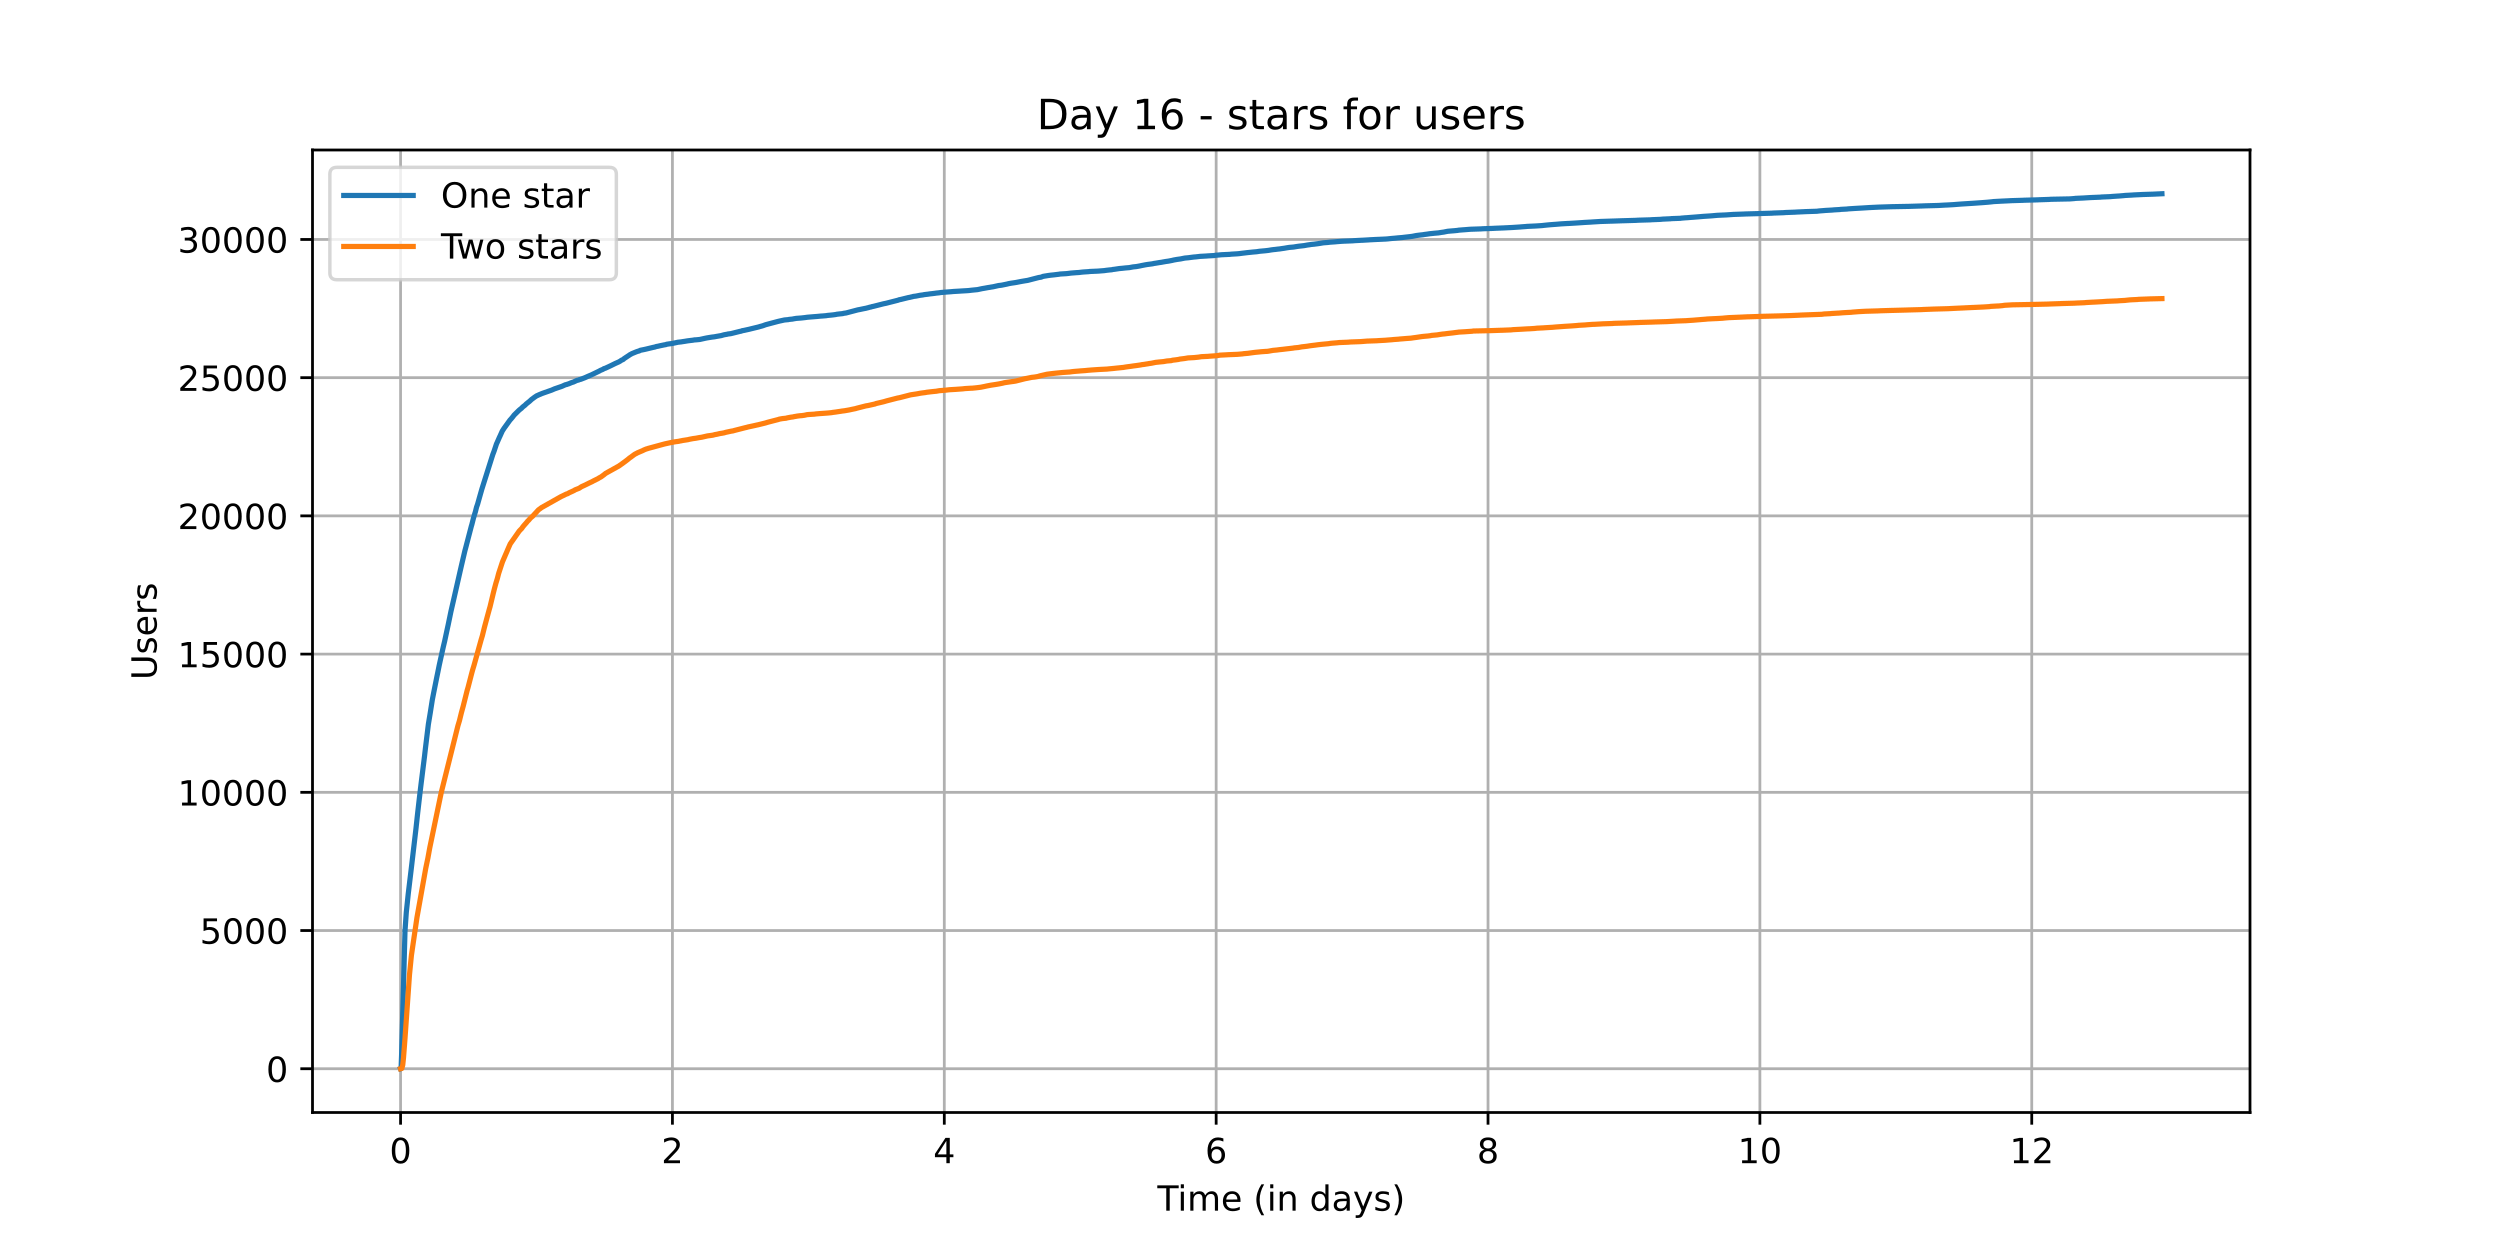 <?xml version="1.0" encoding="utf-8" standalone="no"?>
<!DOCTYPE svg PUBLIC "-//W3C//DTD SVG 1.1//EN"
  "http://www.w3.org/Graphics/SVG/1.1/DTD/svg11.dtd">
<!-- Created with matplotlib (https://matplotlib.org/) -->
<svg height="360pt" version="1.1" viewBox="0 0 720 360" width="720pt" xmlns="http://www.w3.org/2000/svg" xmlns:xlink="http://www.w3.org/1999/xlink">
 <defs>
  <style type="text/css">*{stroke-linecap:butt;stroke-linejoin:round;}</style>
 </defs>
 <g id="figure_1">
  <g id="patch_1">
   <path d="M 0 360 
L 720 360 
L 720 0 
L 0 0 
z
" style="fill:#ffffff;"/>
  </g>
  <g id="axes_1">
   <g id="patch_2">
    <path d="M 90 320.4 
L 648 320.4 
L 648 43.2 
L 90 43.2 
z
" style="fill:#ffffff;"/>
   </g>
   <g id="matplotlib.axis_1">
    <g id="xtick_1">
     <g id="line2d_1">
      <path clip-path="url(#pa41a2a2ad2)" d="M 115.364 320.4 
L 115.364 43.2 
" style="fill:none;stroke:#b0b0b0;stroke-linecap:square;stroke-width:0.8;"/>
     </g>
     <g id="line2d_2">
      <defs>
       <path d="M 0 0 
L 0 3.5 
" id="mf150017c4c" style="stroke:#000000;stroke-width:0.8;"/>
      </defs>
      <g>
       <use style="stroke:#000000;stroke-width:0.8;" x="115.364" xlink:href="#mf150017c4c" y="320.4"/>
      </g>
     </g>
     <g id="text_1">
      <!-- 0 -->
      <g transform="translate(112.182 334.998)scale(0.1 -0.1)">
       <defs>
        <path d="M 31.781 66.406 
Q 24.172 66.406 20.328 58.906 
Q 16.5 51.422 16.5 36.375 
Q 16.5 21.391 20.328 13.891 
Q 24.172 6.391 31.781 6.391 
Q 39.453 6.391 43.281 13.891 
Q 47.125 21.391 47.125 36.375 
Q 47.125 51.422 43.281 58.906 
Q 39.453 66.406 31.781 66.406 
z
M 31.781 74.219 
Q 44.047 74.219 50.516 64.516 
Q 56.984 54.828 56.984 36.375 
Q 56.984 17.969 50.516 8.266 
Q 44.047 -1.422 31.781 -1.422 
Q 19.531 -1.422 13.062 8.266 
Q 6.594 17.969 6.594 36.375 
Q 6.594 54.828 13.062 64.516 
Q 19.531 74.219 31.781 74.219 
z
" id="DejaVuSans-48"/>
       </defs>
       <use xlink:href="#DejaVuSans-48"/>
      </g>
     </g>
    </g>
    <g id="xtick_2">
     <g id="line2d_3">
      <path clip-path="url(#pa41a2a2ad2)" d="M 193.66 320.4 
L 193.66 43.2 
" style="fill:none;stroke:#b0b0b0;stroke-linecap:square;stroke-width:0.8;"/>
     </g>
     <g id="line2d_4">
      <g>
       <use style="stroke:#000000;stroke-width:0.8;" x="193.66" xlink:href="#mf150017c4c" y="320.4"/>
      </g>
     </g>
     <g id="text_2">
      <!-- 2 -->
      <g transform="translate(190.479 334.998)scale(0.1 -0.1)">
       <defs>
        <path d="M 19.188 8.297 
L 53.609 8.297 
L 53.609 0 
L 7.328 0 
L 7.328 8.297 
Q 12.938 14.109 22.625 23.891 
Q 32.328 33.688 34.812 36.531 
Q 39.547 41.844 41.422 45.531 
Q 43.312 49.219 43.312 52.781 
Q 43.312 58.594 39.234 62.25 
Q 35.156 65.922 28.609 65.922 
Q 23.969 65.922 18.812 64.312 
Q 13.672 62.703 7.812 59.422 
L 7.812 69.391 
Q 13.766 71.781 18.938 73 
Q 24.125 74.219 28.422 74.219 
Q 39.75 74.219 46.484 68.547 
Q 53.219 62.891 53.219 53.422 
Q 53.219 48.922 51.531 44.891 
Q 49.859 40.875 45.406 35.406 
Q 44.188 33.984 37.641 27.219 
Q 31.109 20.453 19.188 8.297 
z
" id="DejaVuSans-50"/>
       </defs>
       <use xlink:href="#DejaVuSans-50"/>
      </g>
     </g>
    </g>
    <g id="xtick_3">
     <g id="line2d_5">
      <path clip-path="url(#pa41a2a2ad2)" d="M 271.957 320.4 
L 271.957 43.2 
" style="fill:none;stroke:#b0b0b0;stroke-linecap:square;stroke-width:0.8;"/>
     </g>
     <g id="line2d_6">
      <g>
       <use style="stroke:#000000;stroke-width:0.8;" x="271.957" xlink:href="#mf150017c4c" y="320.4"/>
      </g>
     </g>
     <g id="text_3">
      <!-- 4 -->
      <g transform="translate(268.776 334.998)scale(0.1 -0.1)">
       <defs>
        <path d="M 37.797 64.312 
L 12.891 25.391 
L 37.797 25.391 
z
M 35.203 72.906 
L 47.609 72.906 
L 47.609 25.391 
L 58.016 25.391 
L 58.016 17.188 
L 47.609 17.188 
L 47.609 0 
L 37.797 0 
L 37.797 17.188 
L 4.891 17.188 
L 4.891 26.703 
z
" id="DejaVuSans-52"/>
       </defs>
       <use xlink:href="#DejaVuSans-52"/>
      </g>
     </g>
    </g>
    <g id="xtick_4">
     <g id="line2d_7">
      <path clip-path="url(#pa41a2a2ad2)" d="M 350.254 320.4 
L 350.254 43.2 
" style="fill:none;stroke:#b0b0b0;stroke-linecap:square;stroke-width:0.8;"/>
     </g>
     <g id="line2d_8">
      <g>
       <use style="stroke:#000000;stroke-width:0.8;" x="350.254" xlink:href="#mf150017c4c" y="320.4"/>
      </g>
     </g>
     <g id="text_4">
      <!-- 6 -->
      <g transform="translate(347.072 334.998)scale(0.1 -0.1)">
       <defs>
        <path d="M 33.016 40.375 
Q 26.375 40.375 22.484 35.828 
Q 18.609 31.297 18.609 23.391 
Q 18.609 15.531 22.484 10.953 
Q 26.375 6.391 33.016 6.391 
Q 39.656 6.391 43.531 10.953 
Q 47.406 15.531 47.406 23.391 
Q 47.406 31.297 43.531 35.828 
Q 39.656 40.375 33.016 40.375 
z
M 52.594 71.297 
L 52.594 62.312 
Q 48.875 64.062 45.094 64.984 
Q 41.312 65.922 37.594 65.922 
Q 27.828 65.922 22.672 59.328 
Q 17.531 52.734 16.797 39.406 
Q 19.672 43.656 24.016 45.922 
Q 28.375 48.188 33.594 48.188 
Q 44.578 48.188 50.953 41.516 
Q 57.328 34.859 57.328 23.391 
Q 57.328 12.156 50.688 5.359 
Q 44.047 -1.422 33.016 -1.422 
Q 20.359 -1.422 13.672 8.266 
Q 6.984 17.969 6.984 36.375 
Q 6.984 53.656 15.188 63.938 
Q 23.391 74.219 37.203 74.219 
Q 40.922 74.219 44.703 73.484 
Q 48.484 72.75 52.594 71.297 
z
" id="DejaVuSans-54"/>
       </defs>
       <use xlink:href="#DejaVuSans-54"/>
      </g>
     </g>
    </g>
    <g id="xtick_5">
     <g id="line2d_9">
      <path clip-path="url(#pa41a2a2ad2)" d="M 428.55 320.4 
L 428.55 43.2 
" style="fill:none;stroke:#b0b0b0;stroke-linecap:square;stroke-width:0.8;"/>
     </g>
     <g id="line2d_10">
      <g>
       <use style="stroke:#000000;stroke-width:0.8;" x="428.55" xlink:href="#mf150017c4c" y="320.4"/>
      </g>
     </g>
     <g id="text_5">
      <!-- 8 -->
      <g transform="translate(425.369 334.998)scale(0.1 -0.1)">
       <defs>
        <path d="M 31.781 34.625 
Q 24.75 34.625 20.719 30.859 
Q 16.703 27.094 16.703 20.516 
Q 16.703 13.922 20.719 10.156 
Q 24.75 6.391 31.781 6.391 
Q 38.812 6.391 42.859 10.172 
Q 46.922 13.969 46.922 20.516 
Q 46.922 27.094 42.891 30.859 
Q 38.875 34.625 31.781 34.625 
z
M 21.922 38.812 
Q 15.578 40.375 12.031 44.719 
Q 8.5 49.078 8.5 55.328 
Q 8.5 64.062 14.719 69.141 
Q 20.953 74.219 31.781 74.219 
Q 42.672 74.219 48.875 69.141 
Q 55.078 64.062 55.078 55.328 
Q 55.078 49.078 51.531 44.719 
Q 48 40.375 41.703 38.812 
Q 48.828 37.156 52.797 32.312 
Q 56.781 27.484 56.781 20.516 
Q 56.781 9.906 50.312 4.234 
Q 43.844 -1.422 31.781 -1.422 
Q 19.734 -1.422 13.25 4.234 
Q 6.781 9.906 6.781 20.516 
Q 6.781 27.484 10.781 32.312 
Q 14.797 37.156 21.922 38.812 
z
M 18.312 54.391 
Q 18.312 48.734 21.844 45.562 
Q 25.391 42.391 31.781 42.391 
Q 38.141 42.391 41.719 45.562 
Q 45.312 48.734 45.312 54.391 
Q 45.312 60.062 41.719 63.234 
Q 38.141 66.406 31.781 66.406 
Q 25.391 66.406 21.844 63.234 
Q 18.312 60.062 18.312 54.391 
z
" id="DejaVuSans-56"/>
       </defs>
       <use xlink:href="#DejaVuSans-56"/>
      </g>
     </g>
    </g>
    <g id="xtick_6">
     <g id="line2d_11">
      <path clip-path="url(#pa41a2a2ad2)" d="M 506.847 320.4 
L 506.847 43.2 
" style="fill:none;stroke:#b0b0b0;stroke-linecap:square;stroke-width:0.8;"/>
     </g>
     <g id="line2d_12">
      <g>
       <use style="stroke:#000000;stroke-width:0.8;" x="506.847" xlink:href="#mf150017c4c" y="320.4"/>
      </g>
     </g>
     <g id="text_6">
      <!-- 10 -->
      <g transform="translate(500.485 334.998)scale(0.1 -0.1)">
       <defs>
        <path d="M 12.406 8.297 
L 28.516 8.297 
L 28.516 63.922 
L 10.984 60.406 
L 10.984 69.391 
L 28.422 72.906 
L 38.281 72.906 
L 38.281 8.297 
L 54.391 8.297 
L 54.391 0 
L 12.406 0 
z
" id="DejaVuSans-49"/>
       </defs>
       <use xlink:href="#DejaVuSans-49"/>
       <use x="63.623" xlink:href="#DejaVuSans-48"/>
      </g>
     </g>
    </g>
    <g id="xtick_7">
     <g id="line2d_13">
      <path clip-path="url(#pa41a2a2ad2)" d="M 585.144 320.4 
L 585.144 43.2 
" style="fill:none;stroke:#b0b0b0;stroke-linecap:square;stroke-width:0.8;"/>
     </g>
     <g id="line2d_14">
      <g>
       <use style="stroke:#000000;stroke-width:0.8;" x="585.144" xlink:href="#mf150017c4c" y="320.4"/>
      </g>
     </g>
     <g id="text_7">
      <!-- 12 -->
      <g transform="translate(578.781 334.998)scale(0.1 -0.1)">
       <use xlink:href="#DejaVuSans-49"/>
       <use x="63.623" xlink:href="#DejaVuSans-50"/>
      </g>
     </g>
    </g>
    <g id="text_8">
     <!-- Time (in days) -->
     <g transform="translate(333.327 348.677)scale(0.1 -0.1)">
      <defs>
       <path d="M -0.297 72.906 
L 61.375 72.906 
L 61.375 64.594 
L 35.5 64.594 
L 35.5 0 
L 25.594 0 
L 25.594 64.594 
L -0.297 64.594 
z
" id="DejaVuSans-84"/>
       <path d="M 9.422 54.688 
L 18.406 54.688 
L 18.406 0 
L 9.422 0 
z
M 9.422 75.984 
L 18.406 75.984 
L 18.406 64.594 
L 9.422 64.594 
z
" id="DejaVuSans-105"/>
       <path d="M 52 44.188 
Q 55.375 50.25 60.062 53.125 
Q 64.75 56 71.094 56 
Q 79.641 56 84.281 50.016 
Q 88.922 44.047 88.922 33.016 
L 88.922 0 
L 79.891 0 
L 79.891 32.719 
Q 79.891 40.578 77.094 44.375 
Q 74.312 48.188 68.609 48.188 
Q 61.625 48.188 57.562 43.547 
Q 53.516 38.922 53.516 30.906 
L 53.516 0 
L 44.484 0 
L 44.484 32.719 
Q 44.484 40.625 41.703 44.406 
Q 38.922 48.188 33.109 48.188 
Q 26.219 48.188 22.156 43.531 
Q 18.109 38.875 18.109 30.906 
L 18.109 0 
L 9.078 0 
L 9.078 54.688 
L 18.109 54.688 
L 18.109 46.188 
Q 21.188 51.219 25.484 53.609 
Q 29.781 56 35.688 56 
Q 41.656 56 45.828 52.969 
Q 50 49.953 52 44.188 
z
" id="DejaVuSans-109"/>
       <path d="M 56.203 29.594 
L 56.203 25.203 
L 14.891 25.203 
Q 15.484 15.922 20.484 11.062 
Q 25.484 6.203 34.422 6.203 
Q 39.594 6.203 44.453 7.469 
Q 49.312 8.734 54.109 11.281 
L 54.109 2.781 
Q 49.266 0.734 44.188 -0.344 
Q 39.109 -1.422 33.891 -1.422 
Q 20.797 -1.422 13.156 6.188 
Q 5.516 13.812 5.516 26.812 
Q 5.516 40.234 12.766 48.109 
Q 20.016 56 32.328 56 
Q 43.359 56 49.781 48.891 
Q 56.203 41.797 56.203 29.594 
z
M 47.219 32.234 
Q 47.125 39.594 43.094 43.984 
Q 39.062 48.391 32.422 48.391 
Q 24.906 48.391 20.391 44.141 
Q 15.875 39.891 15.188 32.172 
z
" id="DejaVuSans-101"/>
       <path id="DejaVuSans-32"/>
       <path d="M 31 75.875 
Q 24.469 64.656 21.281 53.656 
Q 18.109 42.672 18.109 31.391 
Q 18.109 20.125 21.312 9.062 
Q 24.516 -2 31 -13.188 
L 23.188 -13.188 
Q 15.875 -1.703 12.234 9.375 
Q 8.594 20.453 8.594 31.391 
Q 8.594 42.281 12.203 53.312 
Q 15.828 64.359 23.188 75.875 
z
" id="DejaVuSans-40"/>
       <path d="M 54.891 33.016 
L 54.891 0 
L 45.906 0 
L 45.906 32.719 
Q 45.906 40.484 42.875 44.328 
Q 39.844 48.188 33.797 48.188 
Q 26.516 48.188 22.312 43.547 
Q 18.109 38.922 18.109 30.906 
L 18.109 0 
L 9.078 0 
L 9.078 54.688 
L 18.109 54.688 
L 18.109 46.188 
Q 21.344 51.125 25.703 53.562 
Q 30.078 56 35.797 56 
Q 45.219 56 50.047 50.172 
Q 54.891 44.344 54.891 33.016 
z
" id="DejaVuSans-110"/>
       <path d="M 45.406 46.391 
L 45.406 75.984 
L 54.391 75.984 
L 54.391 0 
L 45.406 0 
L 45.406 8.203 
Q 42.578 3.328 38.25 0.953 
Q 33.938 -1.422 27.875 -1.422 
Q 17.969 -1.422 11.734 6.484 
Q 5.516 14.406 5.516 27.297 
Q 5.516 40.188 11.734 48.094 
Q 17.969 56 27.875 56 
Q 33.938 56 38.25 53.625 
Q 42.578 51.266 45.406 46.391 
z
M 14.797 27.297 
Q 14.797 17.391 18.875 11.75 
Q 22.953 6.109 30.078 6.109 
Q 37.203 6.109 41.297 11.75 
Q 45.406 17.391 45.406 27.297 
Q 45.406 37.203 41.297 42.844 
Q 37.203 48.484 30.078 48.484 
Q 22.953 48.484 18.875 42.844 
Q 14.797 37.203 14.797 27.297 
z
" id="DejaVuSans-100"/>
       <path d="M 34.281 27.484 
Q 23.391 27.484 19.188 25 
Q 14.984 22.516 14.984 16.5 
Q 14.984 11.719 18.141 8.906 
Q 21.297 6.109 26.703 6.109 
Q 34.188 6.109 38.703 11.406 
Q 43.219 16.703 43.219 25.484 
L 43.219 27.484 
z
M 52.203 31.203 
L 52.203 0 
L 43.219 0 
L 43.219 8.297 
Q 40.141 3.328 35.547 0.953 
Q 30.953 -1.422 24.312 -1.422 
Q 15.922 -1.422 10.953 3.297 
Q 6 8.016 6 15.922 
Q 6 25.141 12.172 29.828 
Q 18.359 34.516 30.609 34.516 
L 43.219 34.516 
L 43.219 35.406 
Q 43.219 41.609 39.141 45 
Q 35.062 48.391 27.688 48.391 
Q 23 48.391 18.547 47.266 
Q 14.109 46.141 10.016 43.891 
L 10.016 52.203 
Q 14.938 54.109 19.578 55.047 
Q 24.219 56 28.609 56 
Q 40.484 56 46.344 49.844 
Q 52.203 43.703 52.203 31.203 
z
" id="DejaVuSans-97"/>
       <path d="M 32.172 -5.078 
Q 28.375 -14.844 24.75 -17.812 
Q 21.141 -20.797 15.094 -20.797 
L 7.906 -20.797 
L 7.906 -13.281 
L 13.188 -13.281 
Q 16.891 -13.281 18.938 -11.516 
Q 21 -9.766 23.484 -3.219 
L 25.094 0.875 
L 2.984 54.688 
L 12.5 54.688 
L 29.594 11.922 
L 46.688 54.688 
L 56.203 54.688 
z
" id="DejaVuSans-121"/>
       <path d="M 44.281 53.078 
L 44.281 44.578 
Q 40.484 46.531 36.375 47.5 
Q 32.281 48.484 27.875 48.484 
Q 21.188 48.484 17.844 46.438 
Q 14.5 44.391 14.5 40.281 
Q 14.5 37.156 16.891 35.375 
Q 19.281 33.594 26.516 31.984 
L 29.594 31.297 
Q 39.156 29.25 43.188 25.516 
Q 47.219 21.781 47.219 15.094 
Q 47.219 7.469 41.188 3.016 
Q 35.156 -1.422 24.609 -1.422 
Q 20.219 -1.422 15.453 -0.562 
Q 10.688 0.297 5.422 2 
L 5.422 11.281 
Q 10.406 8.688 15.234 7.391 
Q 20.062 6.109 24.812 6.109 
Q 31.156 6.109 34.562 8.281 
Q 37.984 10.453 37.984 14.406 
Q 37.984 18.062 35.516 20.016 
Q 33.062 21.969 24.703 23.781 
L 21.578 24.516 
Q 13.234 26.266 9.516 29.906 
Q 5.812 33.547 5.812 39.891 
Q 5.812 47.609 11.281 51.797 
Q 16.75 56 26.812 56 
Q 31.781 56 36.172 55.266 
Q 40.578 54.547 44.281 53.078 
z
" id="DejaVuSans-115"/>
       <path d="M 8.016 75.875 
L 15.828 75.875 
Q 23.141 64.359 26.781 53.312 
Q 30.422 42.281 30.422 31.391 
Q 30.422 20.453 26.781 9.375 
Q 23.141 -1.703 15.828 -13.188 
L 8.016 -13.188 
Q 14.5 -2 17.703 9.062 
Q 20.906 20.125 20.906 31.391 
Q 20.906 42.672 17.703 53.656 
Q 14.5 64.656 8.016 75.875 
z
" id="DejaVuSans-41"/>
      </defs>
      <use xlink:href="#DejaVuSans-84"/>
      <use x="57.959" xlink:href="#DejaVuSans-105"/>
      <use x="85.742" xlink:href="#DejaVuSans-109"/>
      <use x="183.154" xlink:href="#DejaVuSans-101"/>
      <use x="244.678" xlink:href="#DejaVuSans-32"/>
      <use x="276.465" xlink:href="#DejaVuSans-40"/>
      <use x="315.479" xlink:href="#DejaVuSans-105"/>
      <use x="343.262" xlink:href="#DejaVuSans-110"/>
      <use x="406.641" xlink:href="#DejaVuSans-32"/>
      <use x="438.428" xlink:href="#DejaVuSans-100"/>
      <use x="501.904" xlink:href="#DejaVuSans-97"/>
      <use x="563.184" xlink:href="#DejaVuSans-121"/>
      <use x="622.363" xlink:href="#DejaVuSans-115"/>
      <use x="674.463" xlink:href="#DejaVuSans-41"/>
     </g>
    </g>
   </g>
   <g id="matplotlib.axis_2">
    <g id="ytick_1">
     <g id="line2d_15">
      <path clip-path="url(#pa41a2a2ad2)" d="M 90 307.8 
L 648 307.8 
" style="fill:none;stroke:#b0b0b0;stroke-linecap:square;stroke-width:0.8;"/>
     </g>
     <g id="line2d_16">
      <defs>
       <path d="M 0 0 
L -3.5 0 
" id="mf365cdcfc3" style="stroke:#000000;stroke-width:0.8;"/>
      </defs>
      <g>
       <use style="stroke:#000000;stroke-width:0.8;" x="90" xlink:href="#mf365cdcfc3" y="307.8"/>
      </g>
     </g>
     <g id="text_9">
      <!-- 0 -->
      <g transform="translate(76.638 311.599)scale(0.1 -0.1)">
       <use xlink:href="#DejaVuSans-48"/>
      </g>
     </g>
    </g>
    <g id="ytick_2">
     <g id="line2d_17">
      <path clip-path="url(#pa41a2a2ad2)" d="M 90 267.993 
L 648 267.993 
" style="fill:none;stroke:#b0b0b0;stroke-linecap:square;stroke-width:0.8;"/>
     </g>
     <g id="line2d_18">
      <g>
       <use style="stroke:#000000;stroke-width:0.8;" x="90" xlink:href="#mf365cdcfc3" y="267.993"/>
      </g>
     </g>
     <g id="text_10">
      <!-- 5000 -->
      <g transform="translate(57.55 271.793)scale(0.1 -0.1)">
       <defs>
        <path d="M 10.797 72.906 
L 49.516 72.906 
L 49.516 64.594 
L 19.828 64.594 
L 19.828 46.734 
Q 21.969 47.469 24.109 47.828 
Q 26.266 48.188 28.422 48.188 
Q 40.625 48.188 47.75 41.5 
Q 54.891 34.812 54.891 23.391 
Q 54.891 11.625 47.562 5.094 
Q 40.234 -1.422 26.906 -1.422 
Q 22.312 -1.422 17.547 -0.641 
Q 12.797 0.141 7.719 1.703 
L 7.719 11.625 
Q 12.109 9.234 16.797 8.062 
Q 21.484 6.891 26.703 6.891 
Q 35.156 6.891 40.078 11.328 
Q 45.016 15.766 45.016 23.391 
Q 45.016 31 40.078 35.438 
Q 35.156 39.891 26.703 39.891 
Q 22.75 39.891 18.812 39.016 
Q 14.891 38.141 10.797 36.281 
z
" id="DejaVuSans-53"/>
       </defs>
       <use xlink:href="#DejaVuSans-53"/>
       <use x="63.623" xlink:href="#DejaVuSans-48"/>
       <use x="127.246" xlink:href="#DejaVuSans-48"/>
       <use x="190.869" xlink:href="#DejaVuSans-48"/>
      </g>
     </g>
    </g>
    <g id="ytick_3">
     <g id="line2d_19">
      <path clip-path="url(#pa41a2a2ad2)" d="M 90 228.187 
L 648 228.187 
" style="fill:none;stroke:#b0b0b0;stroke-linecap:square;stroke-width:0.8;"/>
     </g>
     <g id="line2d_20">
      <g>
       <use style="stroke:#000000;stroke-width:0.8;" x="90" xlink:href="#mf365cdcfc3" y="228.187"/>
      </g>
     </g>
     <g id="text_11">
      <!-- 10000 -->
      <g transform="translate(51.188 231.986)scale(0.1 -0.1)">
       <use xlink:href="#DejaVuSans-49"/>
       <use x="63.623" xlink:href="#DejaVuSans-48"/>
       <use x="127.246" xlink:href="#DejaVuSans-48"/>
       <use x="190.869" xlink:href="#DejaVuSans-48"/>
       <use x="254.492" xlink:href="#DejaVuSans-48"/>
      </g>
     </g>
    </g>
    <g id="ytick_4">
     <g id="line2d_21">
      <path clip-path="url(#pa41a2a2ad2)" d="M 90 188.38 
L 648 188.38 
" style="fill:none;stroke:#b0b0b0;stroke-linecap:square;stroke-width:0.8;"/>
     </g>
     <g id="line2d_22">
      <g>
       <use style="stroke:#000000;stroke-width:0.8;" x="90" xlink:href="#mf365cdcfc3" y="188.38"/>
      </g>
     </g>
     <g id="text_12">
      <!-- 15000 -->
      <g transform="translate(51.188 192.179)scale(0.1 -0.1)">
       <use xlink:href="#DejaVuSans-49"/>
       <use x="63.623" xlink:href="#DejaVuSans-53"/>
       <use x="127.246" xlink:href="#DejaVuSans-48"/>
       <use x="190.869" xlink:href="#DejaVuSans-48"/>
       <use x="254.492" xlink:href="#DejaVuSans-48"/>
      </g>
     </g>
    </g>
    <g id="ytick_5">
     <g id="line2d_23">
      <path clip-path="url(#pa41a2a2ad2)" d="M 90 148.573 
L 648 148.573 
" style="fill:none;stroke:#b0b0b0;stroke-linecap:square;stroke-width:0.8;"/>
     </g>
     <g id="line2d_24">
      <g>
       <use style="stroke:#000000;stroke-width:0.8;" x="90" xlink:href="#mf365cdcfc3" y="148.573"/>
      </g>
     </g>
     <g id="text_13">
      <!-- 20000 -->
      <g transform="translate(51.188 152.373)scale(0.1 -0.1)">
       <use xlink:href="#DejaVuSans-50"/>
       <use x="63.623" xlink:href="#DejaVuSans-48"/>
       <use x="127.246" xlink:href="#DejaVuSans-48"/>
       <use x="190.869" xlink:href="#DejaVuSans-48"/>
       <use x="254.492" xlink:href="#DejaVuSans-48"/>
      </g>
     </g>
    </g>
    <g id="ytick_6">
     <g id="line2d_25">
      <path clip-path="url(#pa41a2a2ad2)" d="M 90 108.767 
L 648 108.767 
" style="fill:none;stroke:#b0b0b0;stroke-linecap:square;stroke-width:0.8;"/>
     </g>
     <g id="line2d_26">
      <g>
       <use style="stroke:#000000;stroke-width:0.8;" x="90" xlink:href="#mf365cdcfc3" y="108.767"/>
      </g>
     </g>
     <g id="text_14">
      <!-- 25000 -->
      <g transform="translate(51.188 112.566)scale(0.1 -0.1)">
       <use xlink:href="#DejaVuSans-50"/>
       <use x="63.623" xlink:href="#DejaVuSans-53"/>
       <use x="127.246" xlink:href="#DejaVuSans-48"/>
       <use x="190.869" xlink:href="#DejaVuSans-48"/>
       <use x="254.492" xlink:href="#DejaVuSans-48"/>
      </g>
     </g>
    </g>
    <g id="ytick_7">
     <g id="line2d_27">
      <path clip-path="url(#pa41a2a2ad2)" d="M 90 68.96 
L 648 68.96 
" style="fill:none;stroke:#b0b0b0;stroke-linecap:square;stroke-width:0.8;"/>
     </g>
     <g id="line2d_28">
      <g>
       <use style="stroke:#000000;stroke-width:0.8;" x="90" xlink:href="#mf365cdcfc3" y="68.96"/>
      </g>
     </g>
     <g id="text_15">
      <!-- 30000 -->
      <g transform="translate(51.188 72.759)scale(0.1 -0.1)">
       <defs>
        <path d="M 40.578 39.312 
Q 47.656 37.797 51.625 33 
Q 55.609 28.219 55.609 21.188 
Q 55.609 10.406 48.188 4.484 
Q 40.766 -1.422 27.094 -1.422 
Q 22.516 -1.422 17.656 -0.516 
Q 12.797 0.391 7.625 2.203 
L 7.625 11.719 
Q 11.719 9.328 16.594 8.109 
Q 21.484 6.891 26.812 6.891 
Q 36.078 6.891 40.938 10.547 
Q 45.797 14.203 45.797 21.188 
Q 45.797 27.641 41.281 31.266 
Q 36.766 34.906 28.719 34.906 
L 20.219 34.906 
L 20.219 43.016 
L 29.109 43.016 
Q 36.375 43.016 40.234 45.922 
Q 44.094 48.828 44.094 54.297 
Q 44.094 59.906 40.109 62.906 
Q 36.141 65.922 28.719 65.922 
Q 24.656 65.922 20.016 65.031 
Q 15.375 64.156 9.812 62.312 
L 9.812 71.094 
Q 15.438 72.656 20.344 73.438 
Q 25.25 74.219 29.594 74.219 
Q 40.828 74.219 47.359 69.109 
Q 53.906 64.016 53.906 55.328 
Q 53.906 49.266 50.438 45.094 
Q 46.969 40.922 40.578 39.312 
z
" id="DejaVuSans-51"/>
       </defs>
       <use xlink:href="#DejaVuSans-51"/>
       <use x="63.623" xlink:href="#DejaVuSans-48"/>
       <use x="127.246" xlink:href="#DejaVuSans-48"/>
       <use x="190.869" xlink:href="#DejaVuSans-48"/>
       <use x="254.492" xlink:href="#DejaVuSans-48"/>
      </g>
     </g>
    </g>
    <g id="text_16">
     <!-- Users -->
     <g transform="translate(45.108 195.801)rotate(-90)scale(0.1 -0.1)">
      <defs>
       <path d="M 8.688 72.906 
L 18.609 72.906 
L 18.609 28.609 
Q 18.609 16.891 22.844 11.734 
Q 27.094 6.594 36.625 6.594 
Q 46.094 6.594 50.344 11.734 
Q 54.594 16.891 54.594 28.609 
L 54.594 72.906 
L 64.5 72.906 
L 64.5 27.391 
Q 64.5 13.141 57.438 5.859 
Q 50.391 -1.422 36.625 -1.422 
Q 22.797 -1.422 15.734 5.859 
Q 8.688 13.141 8.688 27.391 
z
" id="DejaVuSans-85"/>
       <path d="M 41.109 46.297 
Q 39.594 47.172 37.812 47.578 
Q 36.031 48 33.891 48 
Q 26.266 48 22.188 43.047 
Q 18.109 38.094 18.109 28.812 
L 18.109 0 
L 9.078 0 
L 9.078 54.688 
L 18.109 54.688 
L 18.109 46.188 
Q 20.953 51.172 25.484 53.578 
Q 30.031 56 36.531 56 
Q 37.453 56 38.578 55.875 
Q 39.703 55.766 41.062 55.516 
z
" id="DejaVuSans-114"/>
      </defs>
      <use xlink:href="#DejaVuSans-85"/>
      <use x="73.193" xlink:href="#DejaVuSans-115"/>
      <use x="125.293" xlink:href="#DejaVuSans-101"/>
      <use x="186.816" xlink:href="#DejaVuSans-114"/>
      <use x="227.93" xlink:href="#DejaVuSans-115"/>
     </g>
    </g>
   </g>
   <g id="line2d_29">
    <path clip-path="url(#pa41a2a2ad2)" d="M 115.364 307.8 
L 115.452 307.768 
L 115.533 307.187 
L 115.668 303.477 
L 116.637 268.145 
L 117.015 262.747 
L 117.58 257.373 
L 118.389 250.638 
L 119.817 238.481 
L 120.274 234.285 
L 120.814 229.58 
L 121.244 225.965 
L 122.268 217.749 
L 122.51 215.632 
L 123.373 208.562 
L 123.885 205.481 
L 124.505 201.548 
L 124.935 199.343 
L 125.824 194.9 
L 126.094 193.595 
L 126.498 191.588 
L 127.064 189.009 
L 127.684 186.23 
L 128.061 184.646 
L 128.789 181.255 
L 129.085 179.901 
L 129.516 177.823 
L 129.868 176.112 
L 130.433 173.66 
L 130.757 172.25 
L 132.831 163.135 
L 133.882 158.652 
L 134.151 157.649 
L 135.768 151.455 
L 135.876 151.121 
L 136.361 149.21 
L 136.523 148.669 
L 136.793 147.761 
L 136.9 147.435 
L 137.25 146.042 
L 137.547 145.206 
L 137.978 143.669 
L 138.302 142.523 
L 138.787 140.827 
L 141.914 130.931 
L 142.292 129.936 
L 142.992 127.834 
L 143.1 127.619 
L 143.882 125.836 
L 143.936 125.74 
L 144.663 124.132 
L 145.149 123.376 
L 146.9 120.948 
L 147.143 120.701 
L 147.493 120.279 
L 147.601 120.151 
L 148.059 119.554 
L 149.299 118.328 
L 149.568 118.074 
L 150.026 117.707 
L 150.135 117.636 
L 150.539 117.214 
L 151.212 116.688 
L 151.589 116.306 
L 151.805 116.139 
L 152.236 115.789 
L 152.451 115.629 
L 153.125 115.008 
L 154.014 114.356 
L 154.607 113.965 
L 154.849 113.878 
L 155.199 113.703 
L 156.143 113.313 
L 156.655 113.13 
L 158.865 112.357 
L 159.701 111.991 
L 161.857 111.251 
L 162.801 110.821 
L 163.258 110.717 
L 163.42 110.646 
L 163.77 110.542 
L 164.605 110.192 
L 164.794 110.128 
L 165.145 110.025 
L 166.169 109.547 
L 166.599 109.459 
L 166.842 109.34 
L 167.273 109.236 
L 168.459 108.775 
L 169.375 108.361 
L 170.29 107.979 
L 172.608 106.856 
L 172.878 106.689 
L 173.659 106.362 
L 173.901 106.179 
L 174.332 106.052 
L 175.329 105.59 
L 175.949 105.296 
L 177.161 104.698 
L 177.89 104.372 
L 178.213 104.229 
L 178.617 103.998 
L 178.967 103.751 
L 179.506 103.512 
L 179.722 103.289 
L 181.204 102.31 
L 181.42 102.151 
L 181.609 102.063 
L 181.851 101.92 
L 182.013 101.832 
L 182.31 101.713 
L 183.254 101.323 
L 183.739 101.156 
L 184.117 101.068 
L 184.332 100.901 
L 185.518 100.662 
L 185.976 100.559 
L 188.104 100.049 
L 188.562 99.954 
L 189.021 99.802 
L 189.586 99.699 
L 189.963 99.603 
L 191.257 99.333 
L 191.769 99.245 
L 191.984 99.149 
L 192.765 99.03 
L 193.547 98.934 
L 193.762 98.887 
L 195.271 98.56 
L 196.187 98.465 
L 196.483 98.409 
L 197.184 98.306 
L 198.045 98.162 
L 198.854 98.059 
L 199.474 97.987 
L 200.066 97.884 
L 200.497 97.868 
L 201.548 97.764 
L 203.084 97.422 
L 203.595 97.318 
L 204.458 97.175 
L 205.132 97.072 
L 205.751 97 
L 206.29 96.896 
L 207.206 96.737 
L 207.745 96.642 
L 208.176 96.514 
L 208.526 96.419 
L 208.823 96.363 
L 209.389 96.267 
L 209.631 96.196 
L 210.412 96.1 
L 210.762 96.021 
L 213.052 95.447 
L 213.484 95.368 
L 213.699 95.256 
L 214.292 95.153 
L 215.801 94.818 
L 216.205 94.715 
L 218.47 94.166 
L 218.928 94.022 
L 219.305 93.927 
L 219.71 93.807 
L 219.979 93.712 
L 220.249 93.608 
L 220.546 93.505 
L 224.05 92.573 
L 224.481 92.47 
L 225.936 92.151 
L 226.988 92.056 
L 227.311 91.984 
L 228.281 91.889 
L 228.497 91.833 
L 229.359 91.69 
L 230.652 91.594 
L 230.895 91.57 
L 231.81 91.467 
L 232.538 91.363 
L 233.777 91.26 
L 235.395 91.132 
L 236.418 91.029 
L 236.876 91.005 
L 238.062 90.902 
L 238.223 90.854 
L 239.328 90.75 
L 239.921 90.687 
L 240.675 90.583 
L 241.025 90.503 
L 241.672 90.424 
L 242.695 90.32 
L 242.938 90.241 
L 243.666 90.137 
L 247.033 89.246 
L 247.599 89.142 
L 248.893 88.871 
L 249.404 88.776 
L 249.782 88.672 
L 250.186 88.577 
L 250.428 88.489 
L 250.887 88.402 
L 251.075 88.322 
L 251.587 88.219 
L 254.47 87.486 
L 254.955 87.391 
L 255.279 87.319 
L 255.683 87.215 
L 258.296 86.547 
L 258.7 86.443 
L 258.916 86.34 
L 259.455 86.236 
L 261.583 85.711 
L 262.149 85.607 
L 262.391 85.536 
L 262.85 85.44 
L 263.011 85.376 
L 263.819 85.273 
L 264.978 85.042 
L 265.786 84.938 
L 266.136 84.859 
L 266.918 84.763 
L 267.16 84.739 
L 267.834 84.636 
L 268.426 84.572 
L 269.261 84.469 
L 269.558 84.421 
L 270.555 84.317 
L 270.878 84.254 
L 272.09 84.15 
L 272.602 84.11 
L 273.976 84.007 
L 274.542 83.951 
L 276.293 83.848 
L 276.778 83.816 
L 278.529 83.712 
L 279.041 83.673 
L 279.904 83.569 
L 280.469 83.513 
L 281.52 83.41 
L 282.867 83.123 
L 283.487 83.02 
L 284.484 82.837 
L 285.157 82.733 
L 285.346 82.693 
L 286.02 82.59 
L 287.582 82.24 
L 288.444 82.136 
L 289.656 81.889 
L 290.141 81.786 
L 290.384 81.714 
L 290.707 81.65 
L 291.3 81.547 
L 292.027 81.443 
L 292.674 81.34 
L 293.806 81.117 
L 294.372 81.014 
L 295.261 80.862 
L 295.934 80.759 
L 299.141 79.931 
L 299.815 79.827 
L 300.407 79.596 
L 300.946 79.501 
L 301.216 79.461 
L 301.835 79.358 
L 302.536 79.262 
L 303.533 79.159 
L 304.179 79.079 
L 304.961 78.983 
L 305.284 78.92 
L 307.008 78.816 
L 307.574 78.76 
L 308.355 78.657 
L 308.894 78.609 
L 310.241 78.506 
L 310.672 78.49 
L 311.48 78.386 
L 312.046 78.331 
L 313.528 78.235 
L 313.824 78.187 
L 316.196 78.084 
L 316.707 78.044 
L 318 77.94 
L 318.728 77.837 
L 319.646 77.733 
L 320.158 77.694 
L 320.589 77.59 
L 320.831 77.574 
L 321.532 77.471 
L 322.313 77.351 
L 323.418 77.248 
L 324.037 77.176 
L 325.25 77.073 
L 326.3 76.874 
L 327.297 76.77 
L 328.294 76.587 
L 328.752 76.484 
L 329.857 76.269 
L 330.476 76.165 
L 331.15 76.078 
L 331.931 75.974 
L 332.281 75.886 
L 332.955 75.783 
L 333.844 75.632 
L 334.572 75.528 
L 334.787 75.48 
L 335.731 75.313 
L 336.486 75.21 
L 337.591 74.995 
L 337.995 74.891 
L 338.965 74.716 
L 339.693 74.613 
L 339.963 74.581 
L 341.202 74.326 
L 342.308 74.223 
L 343.008 74.127 
L 343.844 74.023 
L 344.356 73.984 
L 345.272 73.88 
L 345.541 73.84 
L 347.4 73.737 
L 347.912 73.697 
L 349.718 73.594 
L 350.041 73.522 
L 351.253 73.418 
L 351.819 73.363 
L 354.082 73.259 
L 354.675 73.196 
L 356.399 73.092 
L 356.965 73.036 
L 357.746 72.933 
L 358.366 72.861 
L 359.201 72.758 
L 359.444 72.734 
L 360.44 72.63 
L 360.71 72.598 
L 361.922 72.495 
L 362.73 72.368 
L 363.861 72.264 
L 364.4 72.216 
L 365.289 72.113 
L 366.179 71.962 
L 366.932 71.866 
L 367.175 71.85 
L 367.984 71.747 
L 368.549 71.691 
L 369.223 71.587 
L 369.951 71.484 
L 370.517 71.38 
L 371.325 71.253 
L 372.537 71.149 
L 373.4 71.006 
L 374.101 70.903 
L 374.694 70.839 
L 375.583 70.735 
L 376.553 70.56 
L 377.254 70.465 
L 377.551 70.409 
L 378.628 70.306 
L 378.817 70.274 
L 379.464 70.194 
L 380.165 70.091 
L 381.081 69.931 
L 382.402 69.828 
L 383.048 69.748 
L 384.531 69.645 
L 385.097 69.589 
L 386.444 69.486 
L 386.902 69.462 
L 389.515 69.358 
L 390.054 69.31 
L 391.939 69.207 
L 392.37 69.191 
L 394.175 69.087 
L 394.418 69.064 
L 396.465 68.96 
L 396.896 68.944 
L 399.133 68.841 
L 399.644 68.801 
L 400.534 68.705 
L 400.777 68.681 
L 401.958 68.578 
L 402.55 68.514 
L 403.816 68.411 
L 404.463 68.331 
L 405.379 68.228 
L 405.971 68.164 
L 406.752 68.06 
L 407.911 67.83 
L 408.719 67.726 
L 408.988 67.694 
L 409.851 67.599 
L 410.174 67.535 
L 410.982 67.432 
L 411.764 67.312 
L 412.788 67.209 
L 413.057 67.177 
L 414.27 67.073 
L 415.133 66.93 
L 415.833 66.834 
L 416.157 66.763 
L 416.695 66.659 
L 416.992 66.604 
L 418.205 66.5 
L 418.717 66.46 
L 419.768 66.357 
L 420.092 66.293 
L 421.358 66.19 
L 421.844 66.158 
L 423.084 66.054 
L 423.568 66.022 
L 426.56 65.919 
L 427.072 65.879 
L 430.008 65.776 
L 430.493 65.744 
L 433.107 65.64 
L 433.565 65.616 
L 435.612 65.513 
L 436.097 65.481 
L 437.687 65.377 
L 438.225 65.33 
L 439.519 65.234 
L 439.788 65.202 
L 441.997 65.099 
L 442.455 65.075 
L 444.045 64.971 
L 444.665 64.9 
L 445.661 64.796 
L 446.227 64.741 
L 447.547 64.637 
L 448.032 64.605 
L 449.245 64.502 
L 449.757 64.462 
L 451.562 64.358 
L 451.993 64.343 
L 453.718 64.239 
L 454.203 64.207 
L 455.766 64.104 
L 456.278 64.064 
L 458.192 63.96 
L 458.704 63.921 
L 460.402 63.817 
L 460.887 63.785 
L 464.067 63.682 
L 464.471 63.674 
L 467.381 63.57 
L 467.784 63.562 
L 471.206 63.459 
L 471.718 63.419 
L 475.221 63.315 
L 475.733 63.276 
L 478.238 63.172 
L 478.831 63.109 
L 481.094 63.005 
L 481.364 62.965 
L 483.977 62.87 
L 484.165 62.83 
L 485.378 62.726 
L 485.836 62.702 
L 487.075 62.599 
L 487.56 62.567 
L 488.827 62.464 
L 489.338 62.424 
L 490.524 62.32 
L 491.009 62.288 
L 492.599 62.185 
L 493.112 62.145 
L 494.243 62.042 
L 494.755 62.002 
L 497.154 61.898 
L 497.666 61.859 
L 499.202 61.755 
L 499.634 61.739 
L 502.301 61.644 
L 502.543 61.628 
L 506.261 61.524 
L 506.719 61.5 
L 510.248 61.397 
L 510.76 61.357 
L 513.67 61.254 
L 514.209 61.206 
L 516.957 61.102 
L 517.442 61.07 
L 519.651 60.967 
L 520.109 60.943 
L 523.261 60.84 
L 523.935 60.752 
L 525.255 60.648 
L 525.795 60.601 
L 527.654 60.497 
L 528.22 60.441 
L 529.863 60.346 
L 530.16 60.298 
L 531.965 60.203 
L 532.262 60.155 
L 533.743 60.059 
L 533.986 60.043 
L 535.764 59.94 
L 536.222 59.916 
L 537.865 59.813 
L 538.35 59.781 
L 540.532 59.677 
L 540.99 59.653 
L 544.25 59.55 
L 544.681 59.534 
L 549.989 59.43 
L 550.42 59.414 
L 553.734 59.311 
L 554.192 59.287 
L 557.938 59.184 
L 558.369 59.168 
L 560.202 59.064 
L 560.633 59.048 
L 562.465 58.945 
L 562.977 58.905 
L 564.297 58.801 
L 564.809 58.762 
L 566.318 58.666 
L 566.56 58.65 
L 568.204 58.547 
L 568.689 58.515 
L 570.144 58.411 
L 570.629 58.379 
L 571.949 58.276 
L 572.461 58.236 
L 573.512 58.133 
L 574.159 58.053 
L 576.045 57.95 
L 576.503 57.926 
L 578.685 57.822 
L 579.17 57.79 
L 582.538 57.687 
L 582.996 57.663 
L 586.715 57.559 
L 587.173 57.536 
L 590.164 57.432 
L 590.676 57.392 
L 595.741 57.289 
L 596.146 57.281 
L 597.439 57.177 
L 597.735 57.13 
L 600.053 57.026 
L 600.537 56.994 
L 602.208 56.891 
L 602.639 56.875 
L 604.983 56.779 
L 605.253 56.739 
L 607.733 56.636 
L 608.299 56.58 
L 609.782 56.477 
L 610.24 56.453 
L 611.48 56.349 
L 612.073 56.286 
L 614.014 56.182 
L 614.526 56.142 
L 616.682 56.039 
L 617.14 56.015 
L 620.346 55.911 
L 620.588 55.896 
L 622.636 55.8 
L 622.636 55.8 
" style="fill:none;stroke:#1f77b4;stroke-linecap:square;stroke-width:1.5;"/>
   </g>
   <g id="line2d_30">
    <path clip-path="url(#pa41a2a2ad2)" d="M 115.364 307.8 
L 115.722 307.704 
L 115.991 306.701 
L 116.206 304.679 
L 116.637 299.09 
L 117.93 280.739 
L 118.496 275.063 
L 120.086 264.244 
L 122.618 250.056 
L 123.238 247.095 
L 123.777 244.133 
L 127.064 228.314 
L 131.888 208.992 
L 132.319 207.559 
L 132.885 205.258 
L 133.397 203.395 
L 134.529 198.889 
L 134.798 197.973 
L 135.849 193.913 
L 136.091 193.021 
L 136.55 191.501 
L 138.545 184.32 
L 138.922 183.07 
L 139.516 180.658 
L 140.324 177.656 
L 140.917 175.475 
L 141.133 174.726 
L 142.103 170.69 
L 142.426 169.416 
L 142.83 167.927 
L 143.235 166.614 
L 143.612 165.149 
L 144.367 162.848 
L 144.663 161.948 
L 144.771 161.67 
L 145.741 159.409 
L 145.876 159.114 
L 146.226 158.27 
L 146.954 156.622 
L 149.568 152.896 
L 149.676 152.801 
L 149.918 152.538 
L 150.242 152.22 
L 150.619 151.67 
L 150.781 151.479 
L 151.051 151.161 
L 151.589 150.556 
L 151.994 150.054 
L 152.182 149.895 
L 152.317 149.752 
L 152.775 149.202 
L 153.233 148.812 
L 153.367 148.709 
L 155.065 146.854 
L 155.981 146.177 
L 161.561 143.032 
L 161.777 142.937 
L 163.097 142.292 
L 163.447 142.196 
L 163.932 141.91 
L 164.767 141.536 
L 165.333 141.265 
L 165.63 141.074 
L 166.788 140.62 
L 167.462 140.174 
L 168.162 139.856 
L 169.348 139.283 
L 169.536 139.179 
L 170.533 138.717 
L 170.938 138.486 
L 172.231 137.849 
L 172.366 137.754 
L 172.635 137.587 
L 173.12 137.332 
L 173.928 136.735 
L 174.413 136.337 
L 177.727 134.49 
L 178.159 134.259 
L 178.994 133.67 
L 179.911 133.009 
L 180.154 132.826 
L 180.854 132.292 
L 181.339 131.878 
L 181.636 131.695 
L 181.851 131.528 
L 182.634 130.947 
L 182.877 130.788 
L 183.389 130.533 
L 183.551 130.43 
L 184.278 130.119 
L 185.141 129.753 
L 185.41 129.602 
L 186.084 129.323 
L 186.407 129.235 
L 186.677 129.14 
L 191.095 127.938 
L 191.499 127.834 
L 193.116 127.476 
L 193.681 127.388 
L 193.843 127.333 
L 194.678 127.197 
L 195.459 127.102 
L 195.675 127.038 
L 196.267 126.934 
L 196.618 126.855 
L 197.318 126.751 
L 198.126 126.624 
L 198.53 126.52 
L 199.581 126.321 
L 200.363 126.218 
L 201.386 126.027 
L 202.087 125.923 
L 203.757 125.541 
L 204.539 125.438 
L 205.267 125.334 
L 205.67 125.231 
L 205.886 125.167 
L 206.479 125.064 
L 206.829 124.984 
L 207.233 124.88 
L 208.041 124.753 
L 208.58 124.65 
L 209.011 124.514 
L 210.52 124.188 
L 211.113 124.092 
L 211.543 123.965 
L 214.588 123.185 
L 215.046 123.081 
L 215.451 122.962 
L 215.962 122.858 
L 217.526 122.516 
L 217.958 122.412 
L 218.281 122.349 
L 220.357 121.839 
L 220.708 121.736 
L 220.95 121.656 
L 221.327 121.553 
L 224.185 120.812 
L 224.454 120.709 
L 225.37 120.55 
L 226.341 120.454 
L 226.745 120.343 
L 227.769 120.151 
L 228.443 120.064 
L 228.658 120 
L 229.278 119.897 
L 229.601 119.833 
L 230.437 119.729 
L 230.921 119.698 
L 231.676 119.594 
L 231.999 119.522 
L 232.457 119.419 
L 232.996 119.371 
L 234.586 119.276 
L 234.883 119.22 
L 236.041 119.116 
L 236.526 119.085 
L 237.981 118.981 
L 238.493 118.941 
L 239.516 118.838 
L 239.84 118.774 
L 240.675 118.671 
L 241.483 118.543 
L 242.211 118.44 
L 242.399 118.4 
L 243.235 118.296 
L 244.151 118.137 
L 244.636 118.05 
L 244.851 118.002 
L 245.202 117.922 
L 246.414 117.675 
L 246.737 117.572 
L 249.377 116.895 
L 250.024 116.792 
L 251.641 116.426 
L 252.019 116.346 
L 252.261 116.227 
L 254.201 115.773 
L 254.578 115.677 
L 255.009 115.55 
L 255.359 115.446 
L 258.484 114.642 
L 259.05 114.539 
L 262.23 113.719 
L 262.876 113.615 
L 263.631 113.504 
L 264.223 113.408 
L 264.546 113.344 
L 265.086 113.241 
L 265.786 113.145 
L 266.541 113.05 
L 266.864 112.978 
L 267.726 112.875 
L 268.345 112.803 
L 269.342 112.7 
L 269.585 112.684 
L 270.528 112.517 
L 271.821 112.413 
L 272.36 112.365 
L 273.249 112.262 
L 273.491 112.238 
L 275.296 112.134 
L 275.808 112.095 
L 277.263 111.991 
L 277.91 111.911 
L 279.58 111.808 
L 279.984 111.8 
L 281.035 111.697 
L 281.654 111.625 
L 282.463 111.521 
L 283.676 111.275 
L 284.133 111.171 
L 284.43 111.115 
L 284.969 111.012 
L 285.292 110.948 
L 286.073 110.829 
L 286.774 110.725 
L 287.663 110.574 
L 288.175 110.47 
L 288.498 110.407 
L 288.902 110.319 
L 289.145 110.248 
L 289.441 110.192 
L 290.141 110.088 
L 290.896 109.977 
L 291.596 109.881 
L 291.866 109.849 
L 292.512 109.746 
L 295.261 109.053 
L 295.827 108.95 
L 297.093 108.687 
L 298.01 108.584 
L 298.306 108.536 
L 298.926 108.432 
L 299.383 108.281 
L 299.788 108.178 
L 301.566 107.772 
L 302.374 107.668 
L 303.021 107.588 
L 303.937 107.485 
L 304.503 107.429 
L 305.526 107.326 
L 306.092 107.27 
L 307.547 107.167 
L 308.005 107.143 
L 308.759 107.039 
L 309.352 106.975 
L 310.618 106.872 
L 311.157 106.824 
L 312.585 106.721 
L 313.178 106.657 
L 314.417 106.553 
L 314.902 106.522 
L 316.411 106.418 
L 316.869 106.394 
L 318.916 106.291 
L 319.186 106.251 
L 320.319 106.147 
L 320.885 106.092 
L 321.801 105.988 
L 322.044 105.972 
L 322.987 105.869 
L 323.526 105.821 
L 324.091 105.718 
L 324.819 105.614 
L 325.627 105.511 
L 326.408 105.391 
L 327.216 105.288 
L 327.944 105.184 
L 328.563 105.089 
L 328.887 105.017 
L 329.641 104.929 
L 329.857 104.882 
L 330.557 104.778 
L 330.88 104.714 
L 331.608 104.611 
L 332.82 104.364 
L 333.791 104.261 
L 334.033 104.237 
L 335.111 104.133 
L 336.054 103.966 
L 337.294 103.863 
L 337.726 103.735 
L 338.642 103.632 
L 339.397 103.52 
L 339.801 103.417 
L 340.421 103.345 
L 341.23 103.242 
L 342.146 103.082 
L 343.897 102.987 
L 344.14 102.963 
L 345.164 102.859 
L 345.999 102.724 
L 347.966 102.629 
L 348.236 102.597 
L 349.691 102.493 
L 350.202 102.453 
L 350.957 102.358 
L 351.28 102.286 
L 353.301 102.183 
L 353.786 102.151 
L 356.399 102.047 
L 356.642 102.023 
L 357.854 101.92 
L 358.15 101.864 
L 359.362 101.761 
L 360.063 101.665 
L 360.817 101.562 
L 361.491 101.474 
L 362.568 101.371 
L 363.161 101.307 
L 364.589 101.203 
L 365.02 101.188 
L 365.639 101.084 
L 366.609 100.909 
L 367.741 100.805 
L 368.441 100.71 
L 369.439 100.606 
L 370.085 100.527 
L 370.975 100.423 
L 371.594 100.352 
L 372.457 100.248 
L 372.78 100.184 
L 373.912 100.081 
L 374.936 99.89 
L 375.88 99.786 
L 376.526 99.707 
L 377.146 99.603 
L 377.847 99.508 
L 378.736 99.404 
L 379.464 99.301 
L 380.353 99.197 
L 380.919 99.141 
L 382.024 99.038 
L 382.563 98.99 
L 383.183 98.887 
L 383.749 98.831 
L 385.069 98.727 
L 385.689 98.656 
L 388.276 98.552 
L 388.841 98.497 
L 391.697 98.393 
L 392.182 98.361 
L 393.367 98.266 
L 393.61 98.242 
L 396.493 98.138 
L 397.004 98.099 
L 398.944 97.995 
L 399.483 97.947 
L 400.831 97.844 
L 401.423 97.78 
L 402.793 97.685 
L 403.062 97.645 
L 404.382 97.541 
L 404.921 97.493 
L 406.349 97.39 
L 407.103 97.279 
L 407.884 97.175 
L 408.665 97.056 
L 409.312 96.96 
L 409.581 96.92 
L 410.659 96.817 
L 411.171 96.777 
L 412.006 96.673 
L 412.248 96.602 
L 412.788 96.554 
L 413.92 96.451 
L 414.782 96.307 
L 415.509 96.204 
L 416.022 96.164 
L 416.776 96.06 
L 417.396 95.989 
L 418.34 95.885 
L 419.041 95.79 
L 419.822 95.694 
L 420.118 95.646 
L 421.925 95.543 
L 422.437 95.503 
L 423.973 95.4 
L 424.296 95.336 
L 428.796 95.232 
L 429.2 95.225 
L 432.191 95.121 
L 432.595 95.113 
L 435.181 95.01 
L 435.801 94.938 
L 437.795 94.834 
L 438.253 94.811 
L 439.95 94.707 
L 440.354 94.699 
L 441.997 94.596 
L 442.644 94.516 
L 444.611 94.42 
L 444.853 94.397 
L 446.577 94.293 
L 447.035 94.269 
L 448.167 94.166 
L 448.652 94.134 
L 450.08 94.03 
L 450.592 93.991 
L 452.263 93.887 
L 452.748 93.855 
L 454.095 93.752 
L 454.688 93.688 
L 456.548 93.584 
L 457.114 93.529 
L 458.596 93.425 
L 458.839 93.409 
L 459.243 93.401 
L 461.075 93.298 
L 461.56 93.266 
L 464.336 93.17 
L 464.605 93.139 
L 465.063 93.115 
L 468.647 93.011 
L 469.105 92.987 
L 471.933 92.884 
L 472.391 92.86 
L 475.948 92.756 
L 476.406 92.733 
L 479.963 92.629 
L 480.421 92.605 
L 482.226 92.502 
L 482.738 92.462 
L 485.62 92.358 
L 486.132 92.319 
L 487.722 92.215 
L 488.261 92.167 
L 489.527 92.064 
L 490.066 92.016 
L 491.386 91.913 
L 491.656 91.873 
L 493.812 91.769 
L 494.243 91.753 
L 496.076 91.65 
L 496.668 91.586 
L 497.828 91.483 
L 498.259 91.467 
L 500.684 91.363 
L 501.115 91.347 
L 503.297 91.244 
L 503.702 91.236 
L 506.854 91.132 
L 507.311 91.109 
L 511.461 91.005 
L 511.865 90.997 
L 515.367 90.894 
L 515.798 90.878 
L 518.169 90.774 
L 518.654 90.742 
L 521.402 90.639 
L 521.833 90.623 
L 524.663 90.519 
L 525.363 90.424 
L 527.196 90.328 
L 527.384 90.296 
L 529.055 90.193 
L 529.486 90.177 
L 530.725 90.074 
L 531.21 90.042 
L 533.177 89.938 
L 533.447 89.898 
L 534.74 89.795 
L 535.252 89.755 
L 537.111 89.652 
L 537.542 89.636 
L 541.071 89.532 
L 541.556 89.5 
L 544.951 89.397 
L 545.355 89.389 
L 549.235 89.285 
L 549.666 89.269 
L 553.411 89.166 
L 553.896 89.134 
L 556.51 89.031 
L 556.941 89.015 
L 560.687 88.911 
L 561.118 88.895 
L 563.193 88.792 
L 563.651 88.768 
L 565.779 88.672 
L 566.022 88.656 
L 568.204 88.553 
L 568.635 88.537 
L 570.845 88.433 
L 571.303 88.41 
L 572.973 88.306 
L 573.296 88.242 
L 575.101 88.139 
L 575.506 88.131 
L 576.638 88.027 
L 577.392 87.916 
L 579.197 87.813 
L 579.655 87.789 
L 585.125 87.685 
L 585.529 87.677 
L 589.894 87.574 
L 590.352 87.55 
L 593.316 87.446 
L 593.774 87.422 
L 597.385 87.319 
L 597.87 87.287 
L 600.268 87.184 
L 600.834 87.128 
L 602.666 87.024 
L 603.098 87.008 
L 604.929 86.905 
L 605.388 86.881 
L 606.79 86.778 
L 607.221 86.762 
L 609.809 86.658 
L 610.348 86.61 
L 612.073 86.515 
L 612.343 86.475 
L 613.34 86.372 
L 613.825 86.34 
L 615.658 86.252 
L 615.846 86.212 
L 618.675 86.109 
L 619.133 86.085 
L 622.636 85.997 
L 622.636 85.997 
" style="fill:none;stroke:#ff7f0e;stroke-linecap:square;stroke-width:1.5;"/>
   </g>
   <g id="patch_3">
    <path d="M 90 320.4 
L 90 43.2 
" style="fill:none;stroke:#000000;stroke-linecap:square;stroke-linejoin:miter;stroke-width:0.8;"/>
   </g>
   <g id="patch_4">
    <path d="M 648 320.4 
L 648 43.2 
" style="fill:none;stroke:#000000;stroke-linecap:square;stroke-linejoin:miter;stroke-width:0.8;"/>
   </g>
   <g id="patch_5">
    <path d="M 90 320.4 
L 648 320.4 
" style="fill:none;stroke:#000000;stroke-linecap:square;stroke-linejoin:miter;stroke-width:0.8;"/>
   </g>
   <g id="patch_6">
    <path d="M 90 43.2 
L 648 43.2 
" style="fill:none;stroke:#000000;stroke-linecap:square;stroke-linejoin:miter;stroke-width:0.8;"/>
   </g>
   <g id="text_17">
    <!-- Day 16 - stars for users -->
    <g transform="translate(298.609 37.2)scale(0.12 -0.12)">
     <defs>
      <path d="M 19.672 64.797 
L 19.672 8.109 
L 31.594 8.109 
Q 46.688 8.109 53.688 14.938 
Q 60.688 21.781 60.688 36.531 
Q 60.688 51.172 53.688 57.984 
Q 46.688 64.797 31.594 64.797 
z
M 9.812 72.906 
L 30.078 72.906 
Q 51.266 72.906 61.172 64.094 
Q 71.094 55.281 71.094 36.531 
Q 71.094 17.672 61.125 8.828 
Q 51.172 0 30.078 0 
L 9.812 0 
z
" id="DejaVuSans-68"/>
      <path d="M 4.891 31.391 
L 31.203 31.391 
L 31.203 23.391 
L 4.891 23.391 
z
" id="DejaVuSans-45"/>
      <path d="M 18.312 70.219 
L 18.312 54.688 
L 36.812 54.688 
L 36.812 47.703 
L 18.312 47.703 
L 18.312 18.016 
Q 18.312 11.328 20.141 9.422 
Q 21.969 7.516 27.594 7.516 
L 36.812 7.516 
L 36.812 0 
L 27.594 0 
Q 17.188 0 13.234 3.875 
Q 9.281 7.766 9.281 18.016 
L 9.281 47.703 
L 2.688 47.703 
L 2.688 54.688 
L 9.281 54.688 
L 9.281 70.219 
z
" id="DejaVuSans-116"/>
      <path d="M 37.109 75.984 
L 37.109 68.5 
L 28.516 68.5 
Q 23.688 68.5 21.797 66.547 
Q 19.922 64.594 19.922 59.516 
L 19.922 54.688 
L 34.719 54.688 
L 34.719 47.703 
L 19.922 47.703 
L 19.922 0 
L 10.891 0 
L 10.891 47.703 
L 2.297 47.703 
L 2.297 54.688 
L 10.891 54.688 
L 10.891 58.5 
Q 10.891 67.625 15.141 71.797 
Q 19.391 75.984 28.609 75.984 
z
" id="DejaVuSans-102"/>
      <path d="M 30.609 48.391 
Q 23.391 48.391 19.188 42.75 
Q 14.984 37.109 14.984 27.297 
Q 14.984 17.484 19.156 11.844 
Q 23.344 6.203 30.609 6.203 
Q 37.797 6.203 41.984 11.859 
Q 46.188 17.531 46.188 27.297 
Q 46.188 37.016 41.984 42.703 
Q 37.797 48.391 30.609 48.391 
z
M 30.609 56 
Q 42.328 56 49.016 48.375 
Q 55.719 40.766 55.719 27.297 
Q 55.719 13.875 49.016 6.219 
Q 42.328 -1.422 30.609 -1.422 
Q 18.844 -1.422 12.172 6.219 
Q 5.516 13.875 5.516 27.297 
Q 5.516 40.766 12.172 48.375 
Q 18.844 56 30.609 56 
z
" id="DejaVuSans-111"/>
      <path d="M 8.5 21.578 
L 8.5 54.688 
L 17.484 54.688 
L 17.484 21.922 
Q 17.484 14.156 20.5 10.266 
Q 23.531 6.391 29.594 6.391 
Q 36.859 6.391 41.078 11.031 
Q 45.312 15.672 45.312 23.688 
L 45.312 54.688 
L 54.297 54.688 
L 54.297 0 
L 45.312 0 
L 45.312 8.406 
Q 42.047 3.422 37.719 1 
Q 33.406 -1.422 27.688 -1.422 
Q 18.266 -1.422 13.375 4.438 
Q 8.5 10.297 8.5 21.578 
z
M 31.109 56 
z
" id="DejaVuSans-117"/>
     </defs>
     <use xlink:href="#DejaVuSans-68"/>
     <use x="77.002" xlink:href="#DejaVuSans-97"/>
     <use x="138.281" xlink:href="#DejaVuSans-121"/>
     <use x="197.461" xlink:href="#DejaVuSans-32"/>
     <use x="229.248" xlink:href="#DejaVuSans-49"/>
     <use x="292.871" xlink:href="#DejaVuSans-54"/>
     <use x="356.494" xlink:href="#DejaVuSans-32"/>
     <use x="388.281" xlink:href="#DejaVuSans-45"/>
     <use x="424.365" xlink:href="#DejaVuSans-32"/>
     <use x="456.152" xlink:href="#DejaVuSans-115"/>
     <use x="508.252" xlink:href="#DejaVuSans-116"/>
     <use x="547.461" xlink:href="#DejaVuSans-97"/>
     <use x="608.74" xlink:href="#DejaVuSans-114"/>
     <use x="649.854" xlink:href="#DejaVuSans-115"/>
     <use x="701.953" xlink:href="#DejaVuSans-32"/>
     <use x="733.74" xlink:href="#DejaVuSans-102"/>
     <use x="768.945" xlink:href="#DejaVuSans-111"/>
     <use x="830.127" xlink:href="#DejaVuSans-114"/>
     <use x="871.24" xlink:href="#DejaVuSans-32"/>
     <use x="903.027" xlink:href="#DejaVuSans-117"/>
     <use x="966.406" xlink:href="#DejaVuSans-115"/>
     <use x="1018.506" xlink:href="#DejaVuSans-101"/>
     <use x="1080.029" xlink:href="#DejaVuSans-114"/>
     <use x="1121.143" xlink:href="#DejaVuSans-115"/>
    </g>
   </g>
   <g id="legend_1">
    <g id="patch_7">
     <path d="M 97 80.556 
L 175.511 80.556 
Q 177.511 80.556 177.511 78.556 
L 177.511 50.2 
Q 177.511 48.2 175.511 48.2 
L 97 48.2 
Q 95 48.2 95 50.2 
L 95 78.556 
Q 95 80.556 97 80.556 
z
" style="fill:#ffffff;opacity:0.8;stroke:#cccccc;stroke-linejoin:miter;"/>
    </g>
    <g id="line2d_31">
     <path d="M 99 56.298 
L 119 56.298 
" style="fill:none;stroke:#1f77b4;stroke-linecap:square;stroke-width:1.5;"/>
    </g>
    <g id="line2d_32"/>
    <g id="text_18">
     <!-- One star -->
     <g transform="translate(127 59.798)scale(0.1 -0.1)">
      <defs>
       <path d="M 39.406 66.219 
Q 28.656 66.219 22.328 58.203 
Q 16.016 50.203 16.016 36.375 
Q 16.016 22.609 22.328 14.594 
Q 28.656 6.594 39.406 6.594 
Q 50.141 6.594 56.422 14.594 
Q 62.703 22.609 62.703 36.375 
Q 62.703 50.203 56.422 58.203 
Q 50.141 66.219 39.406 66.219 
z
M 39.406 74.219 
Q 54.734 74.219 63.906 63.938 
Q 73.094 53.656 73.094 36.375 
Q 73.094 19.141 63.906 8.859 
Q 54.734 -1.422 39.406 -1.422 
Q 24.031 -1.422 14.812 8.828 
Q 5.609 19.094 5.609 36.375 
Q 5.609 53.656 14.812 63.938 
Q 24.031 74.219 39.406 74.219 
z
" id="DejaVuSans-79"/>
      </defs>
      <use xlink:href="#DejaVuSans-79"/>
      <use x="78.711" xlink:href="#DejaVuSans-110"/>
      <use x="142.09" xlink:href="#DejaVuSans-101"/>
      <use x="203.613" xlink:href="#DejaVuSans-32"/>
      <use x="235.4" xlink:href="#DejaVuSans-115"/>
      <use x="287.5" xlink:href="#DejaVuSans-116"/>
      <use x="326.709" xlink:href="#DejaVuSans-97"/>
      <use x="387.988" xlink:href="#DejaVuSans-114"/>
     </g>
    </g>
    <g id="line2d_33">
     <path d="M 99 70.977 
L 119 70.977 
" style="fill:none;stroke:#ff7f0e;stroke-linecap:square;stroke-width:1.5;"/>
    </g>
    <g id="line2d_34"/>
    <g id="text_19">
     <!-- Two stars -->
     <g transform="translate(127 74.477)scale(0.1 -0.1)">
      <defs>
       <path d="M 4.203 54.688 
L 13.188 54.688 
L 24.422 12.016 
L 35.594 54.688 
L 46.188 54.688 
L 57.422 12.016 
L 68.609 54.688 
L 77.594 54.688 
L 63.281 0 
L 52.688 0 
L 40.922 44.828 
L 29.109 0 
L 18.5 0 
z
" id="DejaVuSans-119"/>
      </defs>
      <use xlink:href="#DejaVuSans-84"/>
      <use x="44.584" xlink:href="#DejaVuSans-119"/>
      <use x="126.371" xlink:href="#DejaVuSans-111"/>
      <use x="187.553" xlink:href="#DejaVuSans-32"/>
      <use x="219.34" xlink:href="#DejaVuSans-115"/>
      <use x="271.439" xlink:href="#DejaVuSans-116"/>
      <use x="310.648" xlink:href="#DejaVuSans-97"/>
      <use x="371.928" xlink:href="#DejaVuSans-114"/>
      <use x="413.041" xlink:href="#DejaVuSans-115"/>
     </g>
    </g>
   </g>
  </g>
 </g>
 <defs>
  <clipPath id="pa41a2a2ad2">
   <rect height="277.2" width="558" x="90" y="43.2"/>
  </clipPath>
 </defs>
</svg>
